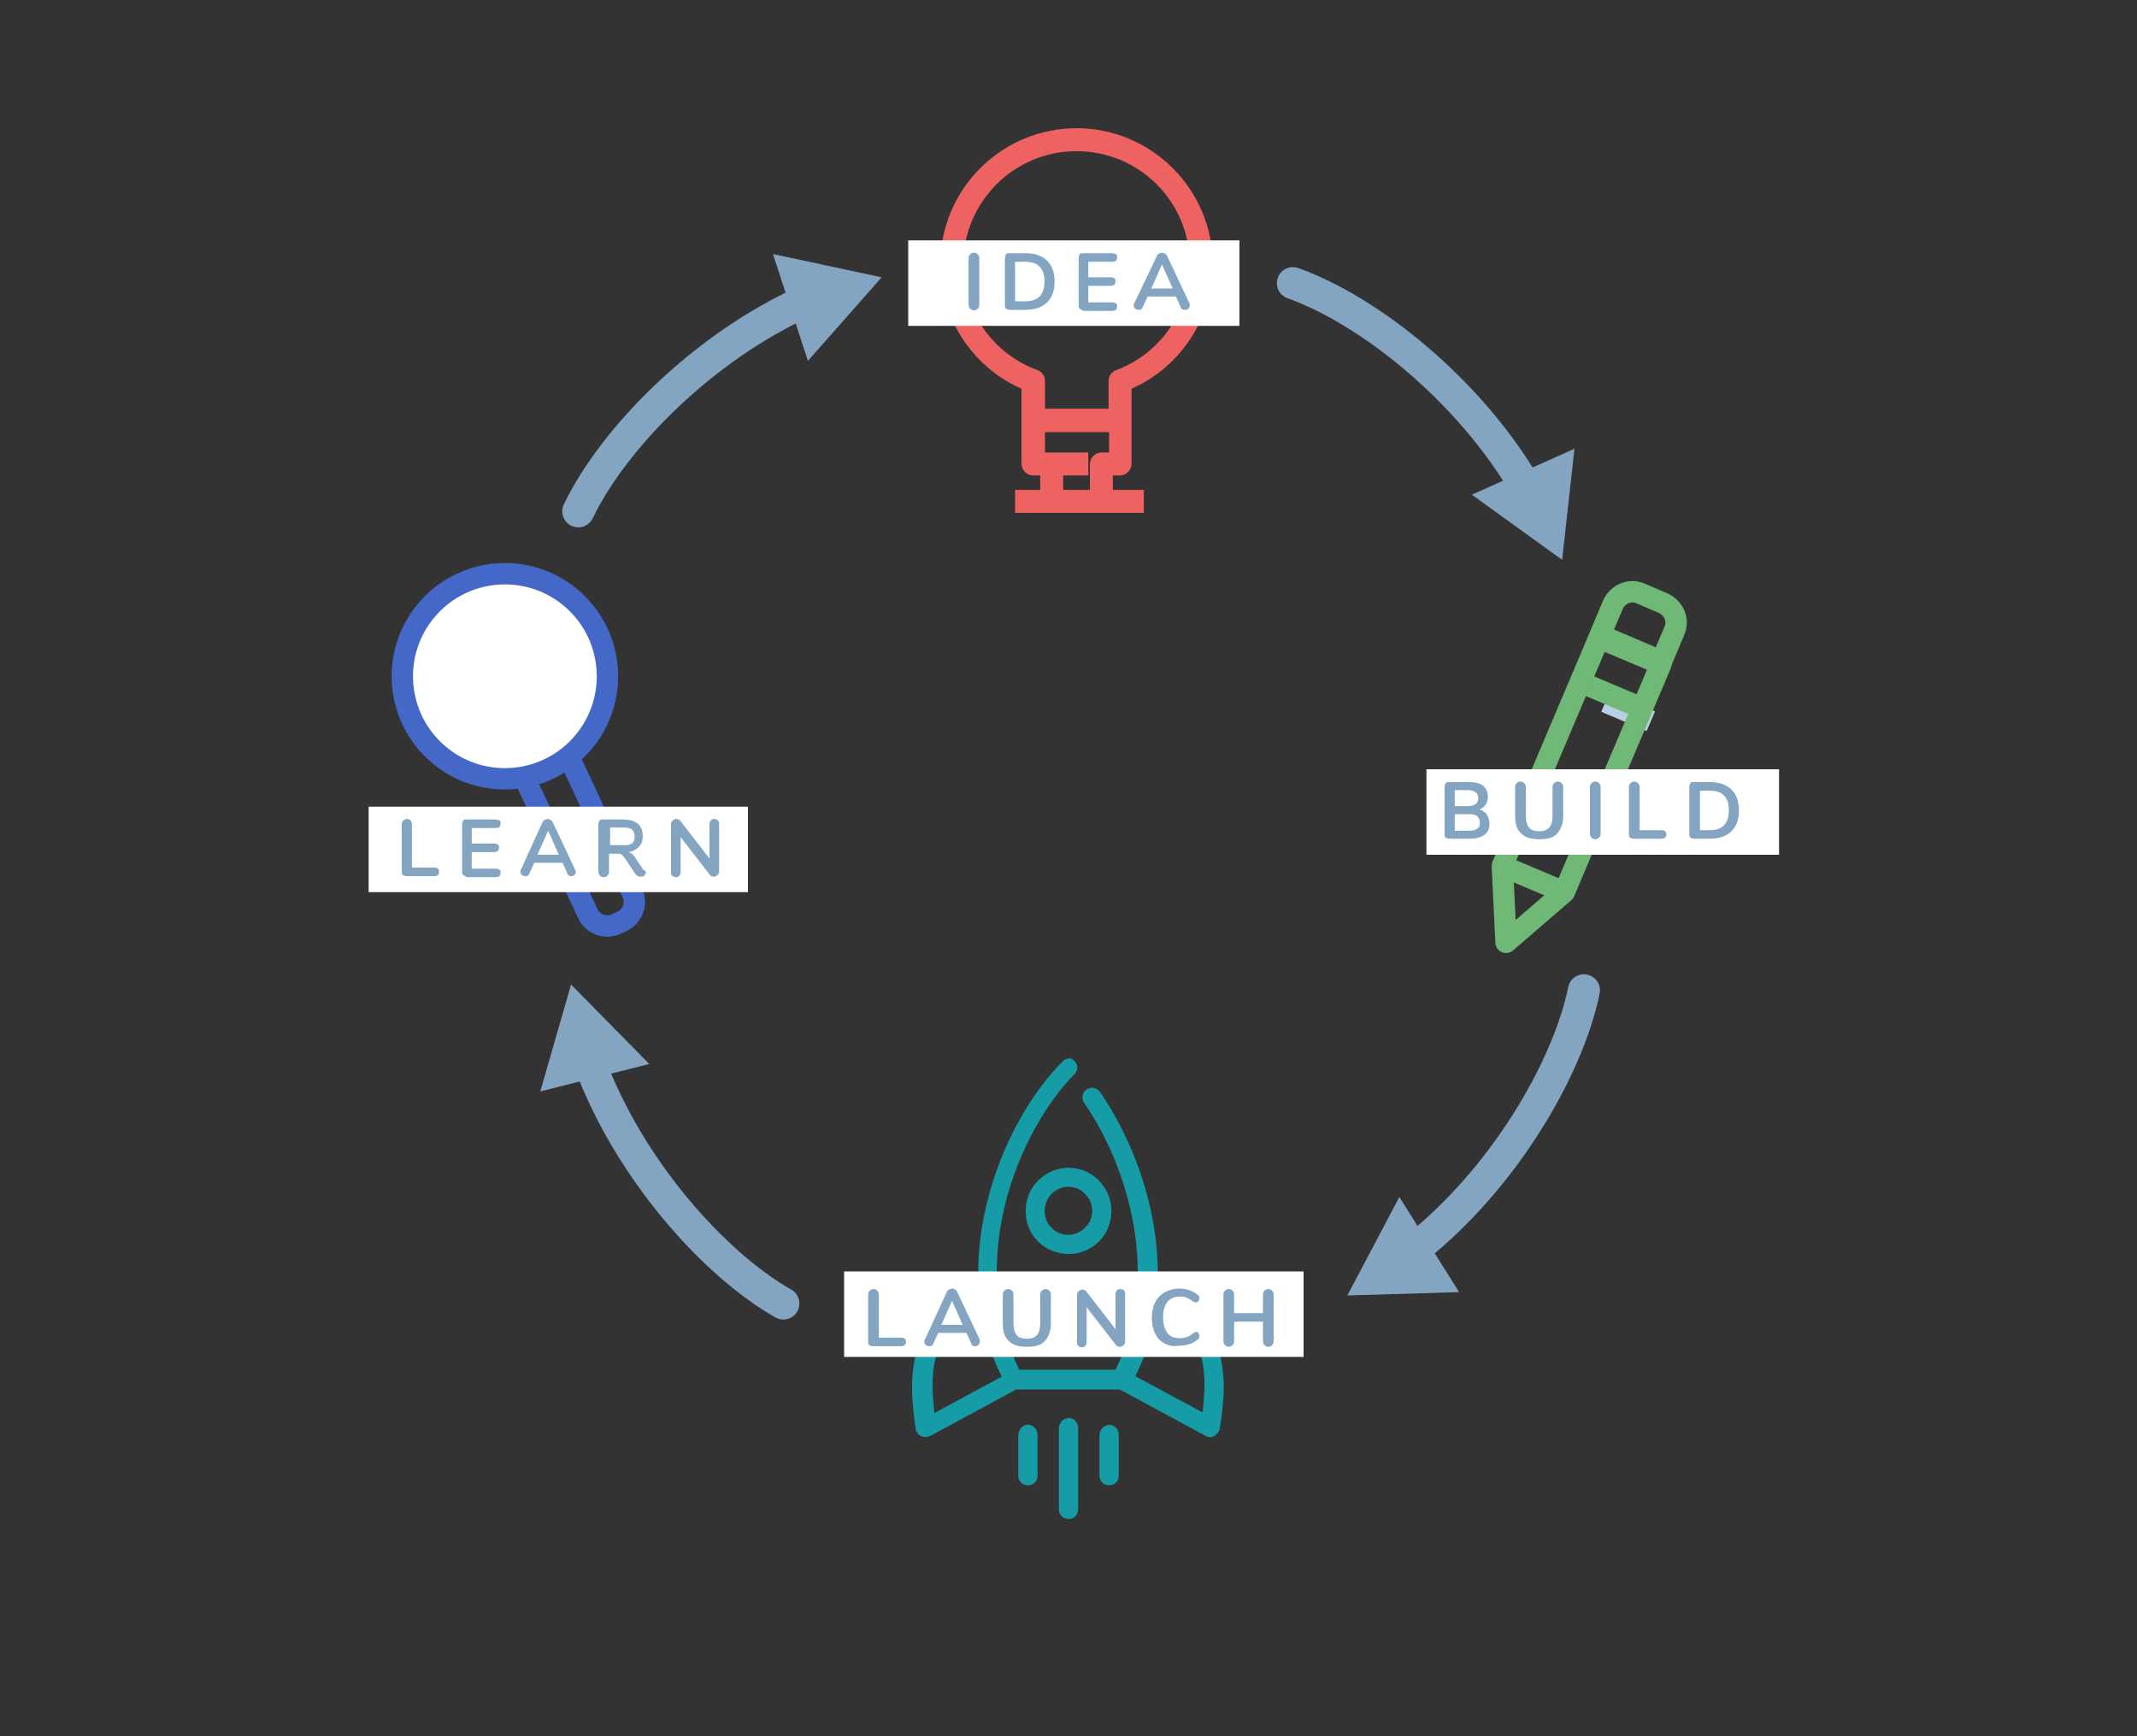 <?xml version="1.0" encoding="utf-8"?>
<!-- Generator: Adobe Illustrator 21.0.2, SVG Export Plug-In . SVG Version: 6.00 Build 0)  -->
<svg version="1.1" id="Layer_1" xmlns="http://www.w3.org/2000/svg" xmlns:xlink="http://www.w3.org/1999/xlink" x="0px" y="0px"
	 viewBox="0 0 400 325" style="enable-background:new 0 0 400 325;" xml:space="preserve">
<rect x="0" y="0" width="400" height="325" fill="#333333" stroke="none"/>
<style type="text/css">
	.st0{fill:none;stroke:#83A5C2;stroke-width:6;stroke-linecap:round;}
	.st1{fill:#83A5C2;}
	.st2{fill:none;stroke:#4368C8;stroke-width:4;}
	.st3{fill:#FFFFFF;stroke:#4368C8;stroke-width:4;}
	.st4{fill:#FFFFFF;}
	.st5{enable-background:new    ;}
	.st6{fill:none;stroke:#B9D0E4;stroke-width:4;}
	.st7{fill:none;stroke:#70B876;stroke-width:4;stroke-linecap:round;stroke-linejoin:round;}
	.st8{fill:none;stroke:#70B876;stroke-width:4;}
	.st9{fill:#EE6262;stroke:#EE6262;stroke-width:2;}
	.st10{fill:#169CA6;}
</style>
<title>Home Page &gt; Design Solutions</title>
<desc>Created with Sketch.</desc>
<g id="Page-1">
	<g id="Home-Page-_x3E_-Design-Solutions">
		<g id="Group-26" transform="translate(68, 25)">
			<g id="Group-30" transform="translate(19, 11)">
				<g id="Group-29" transform="translate(152, 17)">
					<path id="Oval-3-Copy-2" class="st0" d="M46.6,38.2C36,20,17.3,5.1,3,0"/>
					<polygon id="Triangle-2-Copy-3" class="st1" points="53.4,51.8 36.5,39.6 55.7,31 					"/>
				</g>
				
					<g id="Group-29-Copy" transform="translate(183.667, 181.276) rotate(-278) translate(-183.667, -181.276) translate(150.667, 151.276)">
					<path id="Oval-3-Copy-3" class="st0" d="M48.6,38.2C38,20,19.3,5.1,5,0"/>
					<polygon id="Triangle-2-Copy-4" class="st1" points="55.4,51.8 38.5,39.6 57.7,31 					"/>
				</g>
				
					<g id="Group-29-Copy-2" transform="translate(37.348, 173.107) rotate(-170) translate(-37.348, -173.107) translate(5.348, 142.607)">
					<path id="Oval-3-Copy-4" class="st0" d="M47.6,38.2C37,20,18.3,5.1,4,0"/>
					<polygon id="Triangle-2-Copy-5" class="st1" points="53.5,51.9 36.5,39.8 55.7,31.2 					"/>
				</g>
				
					<g id="Group-29-Copy-3" transform="translate(53.955, 35.498) rotate(-84) translate(-53.955, -35.498) translate(21.455, 5.497)">
					<path id="Oval-3" class="st0" d="M48.6,38.2C38,20,19.3,5.1,5,0"/>
					<polygon id="Triangle-2-Copy" class="st1" points="54.5,51.9 37.5,39.8 56.7,31.2 					"/>
				</g>
			</g>
			<g id="square-copy">
				<g id="Group-22" transform="translate(0, 75)">
					
						<g id="Group-19" transform="translate(33.453, 40.825) rotate(-25) translate(-33.453, -40.825) translate(13.953, 5.825)">
						<path id="Rectangle-5" class="st2" d="M18.5,35.7h1.2c2.2,0,4,1.8,4,4l0,26.3c0,2.2-1.8,4-4,4h-1.2c-2.2,0-4-1.8-4-4l0-26.3
							C14.5,37.5,16.3,35.7,18.5,35.7z"/>
						
							<ellipse id="Oval-2" transform="matrix(0.906 -0.423 0.423 0.906 -6.299 9.888)" class="st3" cx="19.2" cy="19.2" rx="19.2" ry="19.2"/>
					</g>
					<g id="Group-20" transform="translate(1, 49)">
						<rect id="Rectangle-14" y="2" class="st4" width="71" height="16"/>
						<g class="st5">
							<path class="st1" d="M6.4,14.8c-0.2-0.2-0.2-0.4-0.2-0.7V5.3c0-0.3,0.1-0.5,0.3-0.7s0.4-0.3,0.7-0.3c0.3,0,0.5,0.1,0.7,0.3
								C8,4.8,8.1,5,8.1,5.3v8.1h4.2c0.6,0,0.9,0.3,0.9,0.8S12.9,15,12.3,15H7.1C6.8,15,6.5,14.9,6.4,14.8z"/>
							<path class="st1" d="M17.7,14.8c-0.2-0.2-0.2-0.4-0.2-0.7V5.3c0-0.3,0.1-0.5,0.2-0.7s0.4-0.2,0.7-0.2h5.4
								c0.3,0,0.5,0.1,0.7,0.2c0.2,0.1,0.2,0.3,0.2,0.6c0,0.2-0.1,0.4-0.2,0.6C24.3,5.9,24.1,6,23.8,6h-4.5v2.9h4.2
								c0.3,0,0.5,0.1,0.7,0.2c0.2,0.1,0.2,0.3,0.2,0.6c0,0.2-0.1,0.4-0.2,0.6c-0.2,0.1-0.4,0.2-0.7,0.2h-4.2v3.1h4.5
								c0.3,0,0.5,0.1,0.7,0.2c0.2,0.1,0.2,0.3,0.2,0.6c0,0.2-0.1,0.4-0.2,0.6c-0.2,0.1-0.4,0.2-0.7,0.2h-5.4
								C18.1,15,17.9,14.9,17.7,14.8z"/>
							<path class="st1" d="M38.8,14.2c0,0.2-0.1,0.4-0.3,0.6s-0.4,0.2-0.6,0.2c-0.2,0-0.3,0-0.4-0.1c-0.1-0.1-0.3-0.2-0.3-0.4
								l-0.9-2h-5.3l-0.9,2c-0.1,0.2-0.2,0.3-0.3,0.4s-0.3,0.1-0.5,0.1c-0.2,0-0.4-0.1-0.6-0.2c-0.2-0.2-0.3-0.4-0.3-0.6
								c0-0.1,0-0.3,0.1-0.4L32.5,5c0.1-0.2,0.2-0.4,0.4-0.5c0.2-0.1,0.4-0.2,0.6-0.2s0.4,0.1,0.6,0.2c0.2,0.1,0.3,0.3,0.4,0.5
								l4.2,8.9C38.8,14,38.8,14.1,38.8,14.2z M31.6,11h4l-2-4.5L31.6,11z"/>
							<path class="st1" d="M51.9,14.3c0,0.2-0.1,0.4-0.3,0.6c-0.2,0.2-0.4,0.2-0.7,0.2c-0.2,0-0.3,0-0.5-0.1
								c-0.1-0.1-0.3-0.2-0.4-0.3l-2-3c-0.2-0.3-0.4-0.5-0.6-0.7s-0.5-0.2-0.9-0.2h-1.5v3.4c0,0.3-0.1,0.5-0.3,0.7
								c-0.2,0.2-0.4,0.3-0.7,0.3s-0.5-0.1-0.7-0.3s-0.3-0.4-0.3-0.7V5.3c0-0.3,0.1-0.5,0.2-0.7s0.4-0.2,0.7-0.2h3.8
								c1.2,0,2.1,0.3,2.7,0.8c0.6,0.5,0.9,1.3,0.9,2.3c0,0.8-0.2,1.5-0.7,2c-0.5,0.5-1.1,0.9-2,1c0.3,0.1,0.5,0.2,0.8,0.4
								c0.2,0.2,0.4,0.4,0.6,0.8l1.4,2.1C51.8,14,51.9,14.1,51.9,14.3z M49.3,8.9c0.3-0.3,0.5-0.7,0.5-1.3c0-0.6-0.2-1-0.5-1.3
								c-0.3-0.3-0.9-0.4-1.6-0.4h-2.5v3.3h2.5C48.4,9.3,48.9,9.1,49.3,8.9z"/>
							<path class="st1" d="M65.4,4.6c0.2,0.2,0.2,0.4,0.2,0.7v8.8c0,0.3-0.1,0.5-0.3,0.7c-0.2,0.2-0.4,0.3-0.7,0.3
								c-0.3,0-0.6-0.1-0.7-0.3l-5.5-7.1v6.5c0,0.3-0.1,0.5-0.2,0.7c-0.2,0.2-0.4,0.3-0.7,0.3c-0.3,0-0.5-0.1-0.7-0.3
								c-0.2-0.2-0.2-0.4-0.2-0.7V5.3c0-0.3,0.1-0.5,0.3-0.7c0.2-0.2,0.4-0.3,0.7-0.3c0.3,0,0.5,0.1,0.7,0.3l5.5,7.1V5.3
								c0-0.3,0.1-0.5,0.2-0.7s0.4-0.3,0.7-0.3C65,4.3,65.2,4.4,65.4,4.6z"/>
						</g>
					</g>
				</g>
				<g id="Group-18" transform="translate(199, 84)">
					<g id="Group-25" transform="translate(12, 3)">
						<path id="Path-4" class="st6" d="M21.5,19.4L30,23"/>
					</g>
					<g id="Group-25-Copy" transform="translate(9, 0)">
						<path id="Combined-Shape" class="st7" d="M23.3,10.4l11.6,4.9L16.8,58L5.2,53.1L23.3,10.4z M25.9,4.2c0.9-2,3.2-3,5.2-2.1
							l4.2,1.8c2,0.9,3,3.2,2.1,5.2l-2.4,5.7L23.5,9.9L25.9,4.2z M5.9,67.4L5.2,53.1L16.8,58L5.9,67.4z"/>
						<path id="Path-4_1_" class="st8" d="M21.5,19.4L30,23"/>
					</g>
					<g id="Group-21" transform="translate(0, 33)">
						<rect id="Rectangle-16" y="2" class="st4" width="66" height="16"/>
						<g class="st5">
							<path class="st1" d="M11.3,10.5c0.3,0.5,0.5,1,0.5,1.7c0,0.9-0.3,1.6-1,2.1C10.2,14.7,9.3,15,8.2,15H4.3
								c-0.3,0-0.5-0.1-0.7-0.2c-0.2-0.2-0.2-0.4-0.2-0.7V5.3c0-0.3,0.1-0.5,0.2-0.7s0.4-0.2,0.7-0.2h3.7c1.1,0,2,0.2,2.6,0.7
								c0.6,0.5,0.9,1.2,0.9,2c0,0.6-0.1,1-0.4,1.5C10.8,9,10.4,9.4,9.9,9.5C10.5,9.7,11,10,11.3,10.5z M5.3,8.9h2.4
								c1.3,0,2-0.5,2-1.5c0-0.5-0.2-0.9-0.5-1.1S8.4,5.9,7.7,5.9H5.3V8.9z M9.5,13.1C9.9,12.9,10,12.5,10,12S9.8,11,9.5,10.8
								c-0.3-0.3-0.8-0.4-1.5-0.4H5.3v3.1H8C8.7,13.5,9.2,13.4,9.5,13.1z"/>
							<path class="st1" d="M17.7,14c-0.8-0.8-1.1-1.8-1.1-3.3V5.3c0-0.3,0.1-0.5,0.3-0.7s0.4-0.3,0.7-0.3c0.3,0,0.5,0.1,0.7,0.3
								s0.3,0.4,0.3,0.7v5.5c0,0.9,0.2,1.6,0.6,2.1s1.1,0.7,1.9,0.7c0.8,0,1.4-0.2,1.9-0.7c0.4-0.5,0.6-1.2,0.6-2.1V5.3
								c0-0.3,0.1-0.5,0.3-0.7s0.4-0.3,0.7-0.3c0.3,0,0.5,0.1,0.7,0.3s0.3,0.4,0.3,0.7v5.4c0,1.4-0.4,2.5-1.1,3.3s-1.8,1.1-3.3,1.1
								C19.6,15.1,18.5,14.8,17.7,14z"/>
							<path class="st1" d="M30.9,14.8c-0.2-0.2-0.3-0.4-0.3-0.7V5.3c0-0.3,0.1-0.5,0.3-0.7c0.2-0.2,0.4-0.3,0.7-0.3
								c0.3,0,0.5,0.1,0.7,0.3c0.2,0.2,0.3,0.4,0.3,0.7v8.8c0,0.3-0.1,0.5-0.3,0.7c-0.2,0.2-0.4,0.3-0.7,0.3
								C31.3,15.1,31.1,15,30.9,14.8z"/>
							<path class="st1" d="M38.1,14.8c-0.2-0.2-0.2-0.4-0.2-0.7V5.3c0-0.3,0.1-0.5,0.3-0.7c0.2-0.2,0.4-0.3,0.7-0.3
								c0.3,0,0.5,0.1,0.7,0.3c0.2,0.2,0.3,0.4,0.3,0.7v8.1H44c0.6,0,0.9,0.3,0.9,0.8S44.6,15,44,15h-5.2
								C38.5,15,38.3,14.9,38.1,14.8z"/>
							<path class="st1" d="M49.4,14.8c-0.2-0.2-0.2-0.4-0.2-0.7V5.3c0-0.3,0.1-0.5,0.2-0.7s0.4-0.2,0.7-0.2h3c1.7,0,3.1,0.5,4,1.4
								s1.4,2.2,1.4,3.9c0,1.7-0.5,3-1.4,3.9s-2.3,1.4-4,1.4h-3C49.8,15,49.6,14.9,49.4,14.8z M53,13.4c2.4,0,3.6-1.2,3.6-3.7
								C56.6,7.2,55.4,6,53,6h-1.8v7.4H53z"/>
						</g>
					</g>
				</g>
				<g id="noun_906655" transform="translate(102, 0)">
					<g id="Group">
						<path id="Shape-Copy-2" class="st9" d="M31.5,0C18,0,7,11,7,24.5c0,9.9,6.1,18.9,15.2,22.6v6.5v8.2c0,0.6,0.5,1.2,1.2,1.2h2.3
							v4.7H21V70h4.7H28h7h2.3h5.8v-2.3h-5.8V63h2.3c0.6,0,1.2-0.5,1.2-1.2v-8.2v-6.5C49.9,43.4,56,34.4,56,24.5C56,11,45,0,31.5,0z
							 M38.5,60.7h-2.3c-0.6,0-1.2,0.5-1.2,1.2v5.8h-7V63h4.7v-2.3h-5.8h-2.3v-5.8h14V60.7z M39.3,45.2c-0.5,0.2-0.8,0.6-0.8,1.1
							v6.2h-5.8h-2.3h-5.8v-6.2c0-0.5-0.3-0.9-0.8-1.1C15.1,42,9.3,33.7,9.3,24.5c0-12.2,9.9-22.2,22.2-22.2s22.2,9.9,22.2,22.2
							C53.7,33.7,47.9,42,39.3,45.2z"/>
						<g id="Group-24" transform="translate(0, 18)">
							<rect id="Rectangle-15" y="2" class="st4" width="62" height="16"/>
							<g class="st5">
								<path class="st1" d="M11.6,14.8c-0.2-0.2-0.3-0.4-0.3-0.7V5.3c0-0.3,0.1-0.5,0.3-0.7s0.4-0.3,0.7-0.3c0.3,0,0.5,0.1,0.7,0.3
									c0.2,0.2,0.3,0.4,0.3,0.7v8.8c0,0.3-0.1,0.5-0.3,0.7c-0.2,0.2-0.4,0.3-0.7,0.3C12.1,15.1,11.8,15,11.6,14.8z"/>
								<path class="st1" d="M18.3,14.8c-0.2-0.2-0.2-0.4-0.2-0.7V5.3c0-0.3,0.1-0.5,0.2-0.7s0.4-0.2,0.7-0.2h3c1.7,0,3.1,0.5,4,1.4
									s1.4,2.2,1.4,3.9c0,1.7-0.5,3-1.4,3.9S23.7,15,22,15h-3C18.7,15,18.5,14.9,18.3,14.8z M21.9,13.4c2.4,0,3.6-1.2,3.6-3.7
									c0-2.5-1.2-3.7-3.6-3.7H20v7.4H21.9z"/>
								<path class="st1" d="M32.1,14.8c-0.2-0.2-0.2-0.4-0.2-0.7V5.3c0-0.3,0.1-0.5,0.2-0.7s0.4-0.2,0.7-0.2h5.4
									c0.3,0,0.5,0.1,0.7,0.2c0.2,0.1,0.2,0.3,0.2,0.6c0,0.2-0.1,0.4-0.2,0.6C38.8,5.9,38.5,6,38.2,6h-4.5v2.9h4.2
									c0.3,0,0.5,0.1,0.7,0.2c0.2,0.1,0.2,0.3,0.2,0.6c0,0.2-0.1,0.4-0.2,0.6c-0.2,0.1-0.4,0.2-0.7,0.2h-4.2v3.1h4.5
									c0.3,0,0.5,0.1,0.7,0.2c0.2,0.1,0.2,0.3,0.2,0.6c0,0.2-0.1,0.4-0.2,0.6c-0.2,0.1-0.4,0.2-0.7,0.2h-5.4
									C32.5,15,32.3,14.9,32.1,14.8z"/>
								<path class="st1" d="M52.7,14.2c0,0.2-0.1,0.4-0.3,0.6c-0.2,0.2-0.4,0.2-0.6,0.2c-0.2,0-0.3,0-0.5-0.1s-0.2-0.2-0.3-0.4
									l-0.9-2h-5.3l-0.9,2c-0.1,0.2-0.2,0.3-0.3,0.4c-0.1,0.1-0.3,0.1-0.5,0.1c-0.2,0-0.4-0.1-0.6-0.2c-0.2-0.2-0.3-0.4-0.3-0.6
									c0-0.1,0-0.3,0.1-0.4L46.5,5c0.1-0.2,0.2-0.4,0.4-0.5c0.2-0.1,0.4-0.2,0.6-0.2s0.4,0.1,0.6,0.2c0.2,0.1,0.3,0.3,0.4,0.5
									l4.2,8.9C52.7,14,52.7,14.1,52.7,14.2z M45.5,11h4l-2-4.5L45.5,11z"/>
							</g>
						</g>
					</g>
				</g>
				<g id="Group-23" transform="translate(82, 172)">
					<path id="Shape-Copy-3" class="st10" d="M48.8,1.8C43.1,7.5,37.5,17,34.8,27.9c-1.1,4.3-1.7,8.9-1.7,13.4
						c-1.3,1.1-2.6,2.1-3.7,3.2c-3.7,3.5-6.1,6.7-7.4,10.2c-1.7,4.7-1.5,9.7-0.6,15.8c0.1,0.6,0.5,1.1,1,1.3c0.5,0.3,1.1,0.2,1.7,0
						l16.1-8.7l19.4,0l16.1,8.7c0.5,0.3,1.1,0.3,1.6,0c0.5-0.3,0.9-0.8,1-1.3c1-6.1,1.2-11.1-0.6-15.8c-1.7-4.6-5.2-8.7-11-13.4
						c0-12.9-4.9-25.3-10.8-33.9c-0.4-0.5-1-0.8-1.6-0.8c-0.6,0.1-1.2,0.4-1.5,1c-0.3,0.6-0.2,1.3,0.1,1.8c8.4,12.1,14.5,33,5.9,50
						l-18,0c-5-9.8-5.1-20.9-2.7-30.8c2.5-10.3,7.9-19.4,13-24.5c0.5-0.5,0.6-1.1,0.5-1.7c-0.2-0.6-0.7-1.1-1.3-1.3
						C49.9,1.1,49.2,1.3,48.8,1.8z M44.3,24c-3.1,3.1-3.1,8.3,0,11.4c3.1,3.1,8.3,3.1,11.4,0c3.1-3.1,3.1-8.3,0-11.4
						C52.6,20.8,47.5,20.8,44.3,24z M46.8,26.5c1.8-1.8,4.6-1.8,6.3,0c1.8,1.8,1.8,4.6,0,6.3c-1.8,1.8-4.6,1.8-6.3,0
						C45.1,31.1,45.1,28.3,46.8,26.5z M30.4,48.7c0.9-0.9,1.9-1.8,3-2.8c0.5,5,1.7,10,4.1,14.8l-12.6,6.8c-0.5-4.5-0.6-8.2,0.6-11.4
						C26.4,53.6,27.9,51.3,30.4,48.7z M41,70.5c-0.2,0.3-0.4,0.7-0.4,1.1v7.6c0,0.6,0.3,1.3,0.9,1.6c0.6,0.3,1.3,0.3,1.8,0
						c0.6-0.3,0.9-0.9,0.9-1.6v-7.6c0-0.8-0.5-1.5-1.2-1.8S41.4,69.8,41,70.5L41,70.5z M66.7,45.9c4.3,3.7,6.6,6.8,7.8,10.1
						c1.2,3.2,1.1,6.9,0.6,11.4l-12.6-6.8C64.9,55.9,66.2,50.9,66.7,45.9z M48.6,69.2c-0.2,0.3-0.4,0.7-0.4,1.1l0,15.2
						c0,0.6,0.3,1.3,0.9,1.6c0.6,0.3,1.3,0.3,1.8,0c0.6-0.3,0.9-0.9,0.9-1.6l0-15.2c0-0.8-0.5-1.5-1.2-1.8
						C49.9,68.3,49,68.6,48.6,69.2z M56.2,70.5c-0.2,0.3-0.4,0.7-0.4,1.1v7.6c0,0.6,0.3,1.3,0.9,1.6c0.6,0.3,1.3,0.3,1.8,0
						c0.6-0.3,0.9-0.9,0.9-1.6l0-7.6c0-0.8-0.5-1.5-1.2-1.8C57.5,69.6,56.7,69.8,56.2,70.5z"/>
					<rect id="Rectangle-17" x="8" y="41" class="st4" width="86" height="16"/>
					<g class="st5">
						<path class="st1" d="M12.7,54.8c-0.2-0.2-0.2-0.4-0.2-0.7v-8.8c0-0.3,0.1-0.5,0.3-0.7s0.4-0.3,0.7-0.3c0.3,0,0.5,0.1,0.7,0.3
							c0.2,0.2,0.3,0.4,0.3,0.7v8.1h4.2c0.6,0,0.9,0.3,0.9,0.8S19.2,55,18.6,55h-5.2C13.1,55,12.9,54.9,12.7,54.8z"/>
						<path class="st1" d="M33.4,54.2c0,0.2-0.1,0.4-0.3,0.6s-0.4,0.2-0.6,0.2c-0.2,0-0.3,0-0.4-0.1c-0.1-0.1-0.3-0.2-0.3-0.4
							l-0.9-2h-5.3l-0.9,2c-0.1,0.2-0.2,0.3-0.3,0.4s-0.3,0.1-0.5,0.1c-0.2,0-0.4-0.1-0.6-0.2c-0.2-0.2-0.3-0.4-0.3-0.6
							c0-0.1,0-0.3,0.1-0.4l4.1-8.9c0.1-0.2,0.2-0.4,0.4-0.5c0.2-0.1,0.4-0.2,0.6-0.2s0.4,0.1,0.6,0.2c0.2,0.1,0.3,0.3,0.4,0.5
							l4.2,8.9C33.4,54,33.4,54.1,33.4,54.2z M26.2,51h4l-2-4.5L26.2,51z"/>
						<path class="st1" d="M38.8,54c-0.8-0.8-1.1-1.8-1.1-3.3v-5.4c0-0.3,0.1-0.5,0.3-0.7s0.4-0.3,0.7-0.3s0.5,0.1,0.7,0.3
							s0.3,0.4,0.3,0.7v5.5c0,0.9,0.2,1.6,0.6,2.1c0.4,0.5,1.1,0.7,1.9,0.7c0.8,0,1.4-0.2,1.9-0.7c0.4-0.5,0.6-1.2,0.6-2.1v-5.5
							c0-0.3,0.1-0.5,0.3-0.7s0.4-0.3,0.7-0.3c0.3,0,0.5,0.1,0.7,0.3c0.2,0.2,0.3,0.4,0.3,0.7v5.4c0,1.4-0.4,2.5-1.1,3.3
							s-1.8,1.1-3.3,1.1C40.7,55.1,39.6,54.8,38.8,54z"/>
						<path class="st1" d="M60.4,44.6c0.2,0.2,0.2,0.4,0.2,0.7v8.8c0,0.3-0.1,0.5-0.3,0.7c-0.2,0.2-0.4,0.3-0.7,0.3
							c-0.3,0-0.6-0.1-0.7-0.3l-5.5-7.1v6.5c0,0.3-0.1,0.5-0.2,0.7c-0.2,0.2-0.4,0.3-0.7,0.3c-0.3,0-0.5-0.1-0.7-0.3
							c-0.2-0.2-0.2-0.4-0.2-0.7v-8.8c0-0.3,0.1-0.5,0.3-0.7s0.4-0.3,0.7-0.3c0.3,0,0.5,0.1,0.7,0.3l5.5,7.1v-6.5
							c0-0.3,0.1-0.5,0.2-0.7s0.4-0.3,0.7-0.3C60.1,44.3,60.3,44.4,60.4,44.6z"/>
						<path class="st1" d="M68,54.5c-0.8-0.4-1.4-1.1-1.8-1.9c-0.4-0.8-0.6-1.8-0.6-2.9s0.2-2.1,0.6-2.9c0.4-0.8,1-1.4,1.8-1.9
							c0.8-0.4,1.7-0.7,2.7-0.7c0.7,0,1.3,0.1,1.9,0.3c0.6,0.2,1.1,0.5,1.5,0.8c0.1,0.1,0.2,0.2,0.3,0.3c0,0.1,0.1,0.2,0.1,0.4
							c0,0.2-0.1,0.4-0.2,0.6s-0.3,0.2-0.4,0.2c-0.2,0-0.4-0.1-0.6-0.2c-0.4-0.3-0.8-0.5-1.2-0.7s-0.8-0.2-1.2-0.2
							c-1,0-1.8,0.3-2.4,1c-0.5,0.7-0.8,1.6-0.8,2.9c0,1.3,0.3,2.2,0.8,2.9c0.5,0.7,1.3,1,2.4,1c0.4,0,0.8-0.1,1.2-0.2
							c0.4-0.1,0.8-0.4,1.2-0.7c0.1-0.1,0.2-0.1,0.3-0.2c0.1,0,0.2-0.1,0.3-0.1c0.2,0,0.3,0.1,0.4,0.2c0.1,0.2,0.2,0.3,0.2,0.6
							c0,0.1,0,0.3-0.1,0.4c-0.1,0.1-0.1,0.2-0.3,0.3c-0.5,0.4-1,0.7-1.5,0.8c-0.6,0.2-1.2,0.3-1.9,0.3C69.7,55.1,68.8,54.9,68,54.5
							z"/>
						<path class="st1" d="M88.1,44.6c0.2,0.2,0.3,0.4,0.3,0.7v8.8c0,0.3-0.1,0.5-0.3,0.7c-0.2,0.2-0.4,0.3-0.7,0.3
							c-0.3,0-0.5-0.1-0.7-0.3c-0.2-0.2-0.3-0.4-0.3-0.7v-3.7H81v3.7c0,0.3-0.1,0.5-0.3,0.7c-0.2,0.2-0.4,0.3-0.7,0.3
							c-0.3,0-0.5-0.1-0.7-0.3c-0.2-0.2-0.3-0.4-0.3-0.7v-8.8c0-0.3,0.1-0.5,0.3-0.7s0.4-0.3,0.7-0.3s0.5,0.1,0.7,0.3S81,45,81,45.3
							v3.5h5.4v-3.5c0-0.3,0.1-0.5,0.3-0.7s0.4-0.3,0.7-0.3S87.9,44.4,88.1,44.6z"/>
					</g>
				</g>
			</g>
		</g>
	</g>
</g>
</svg>
